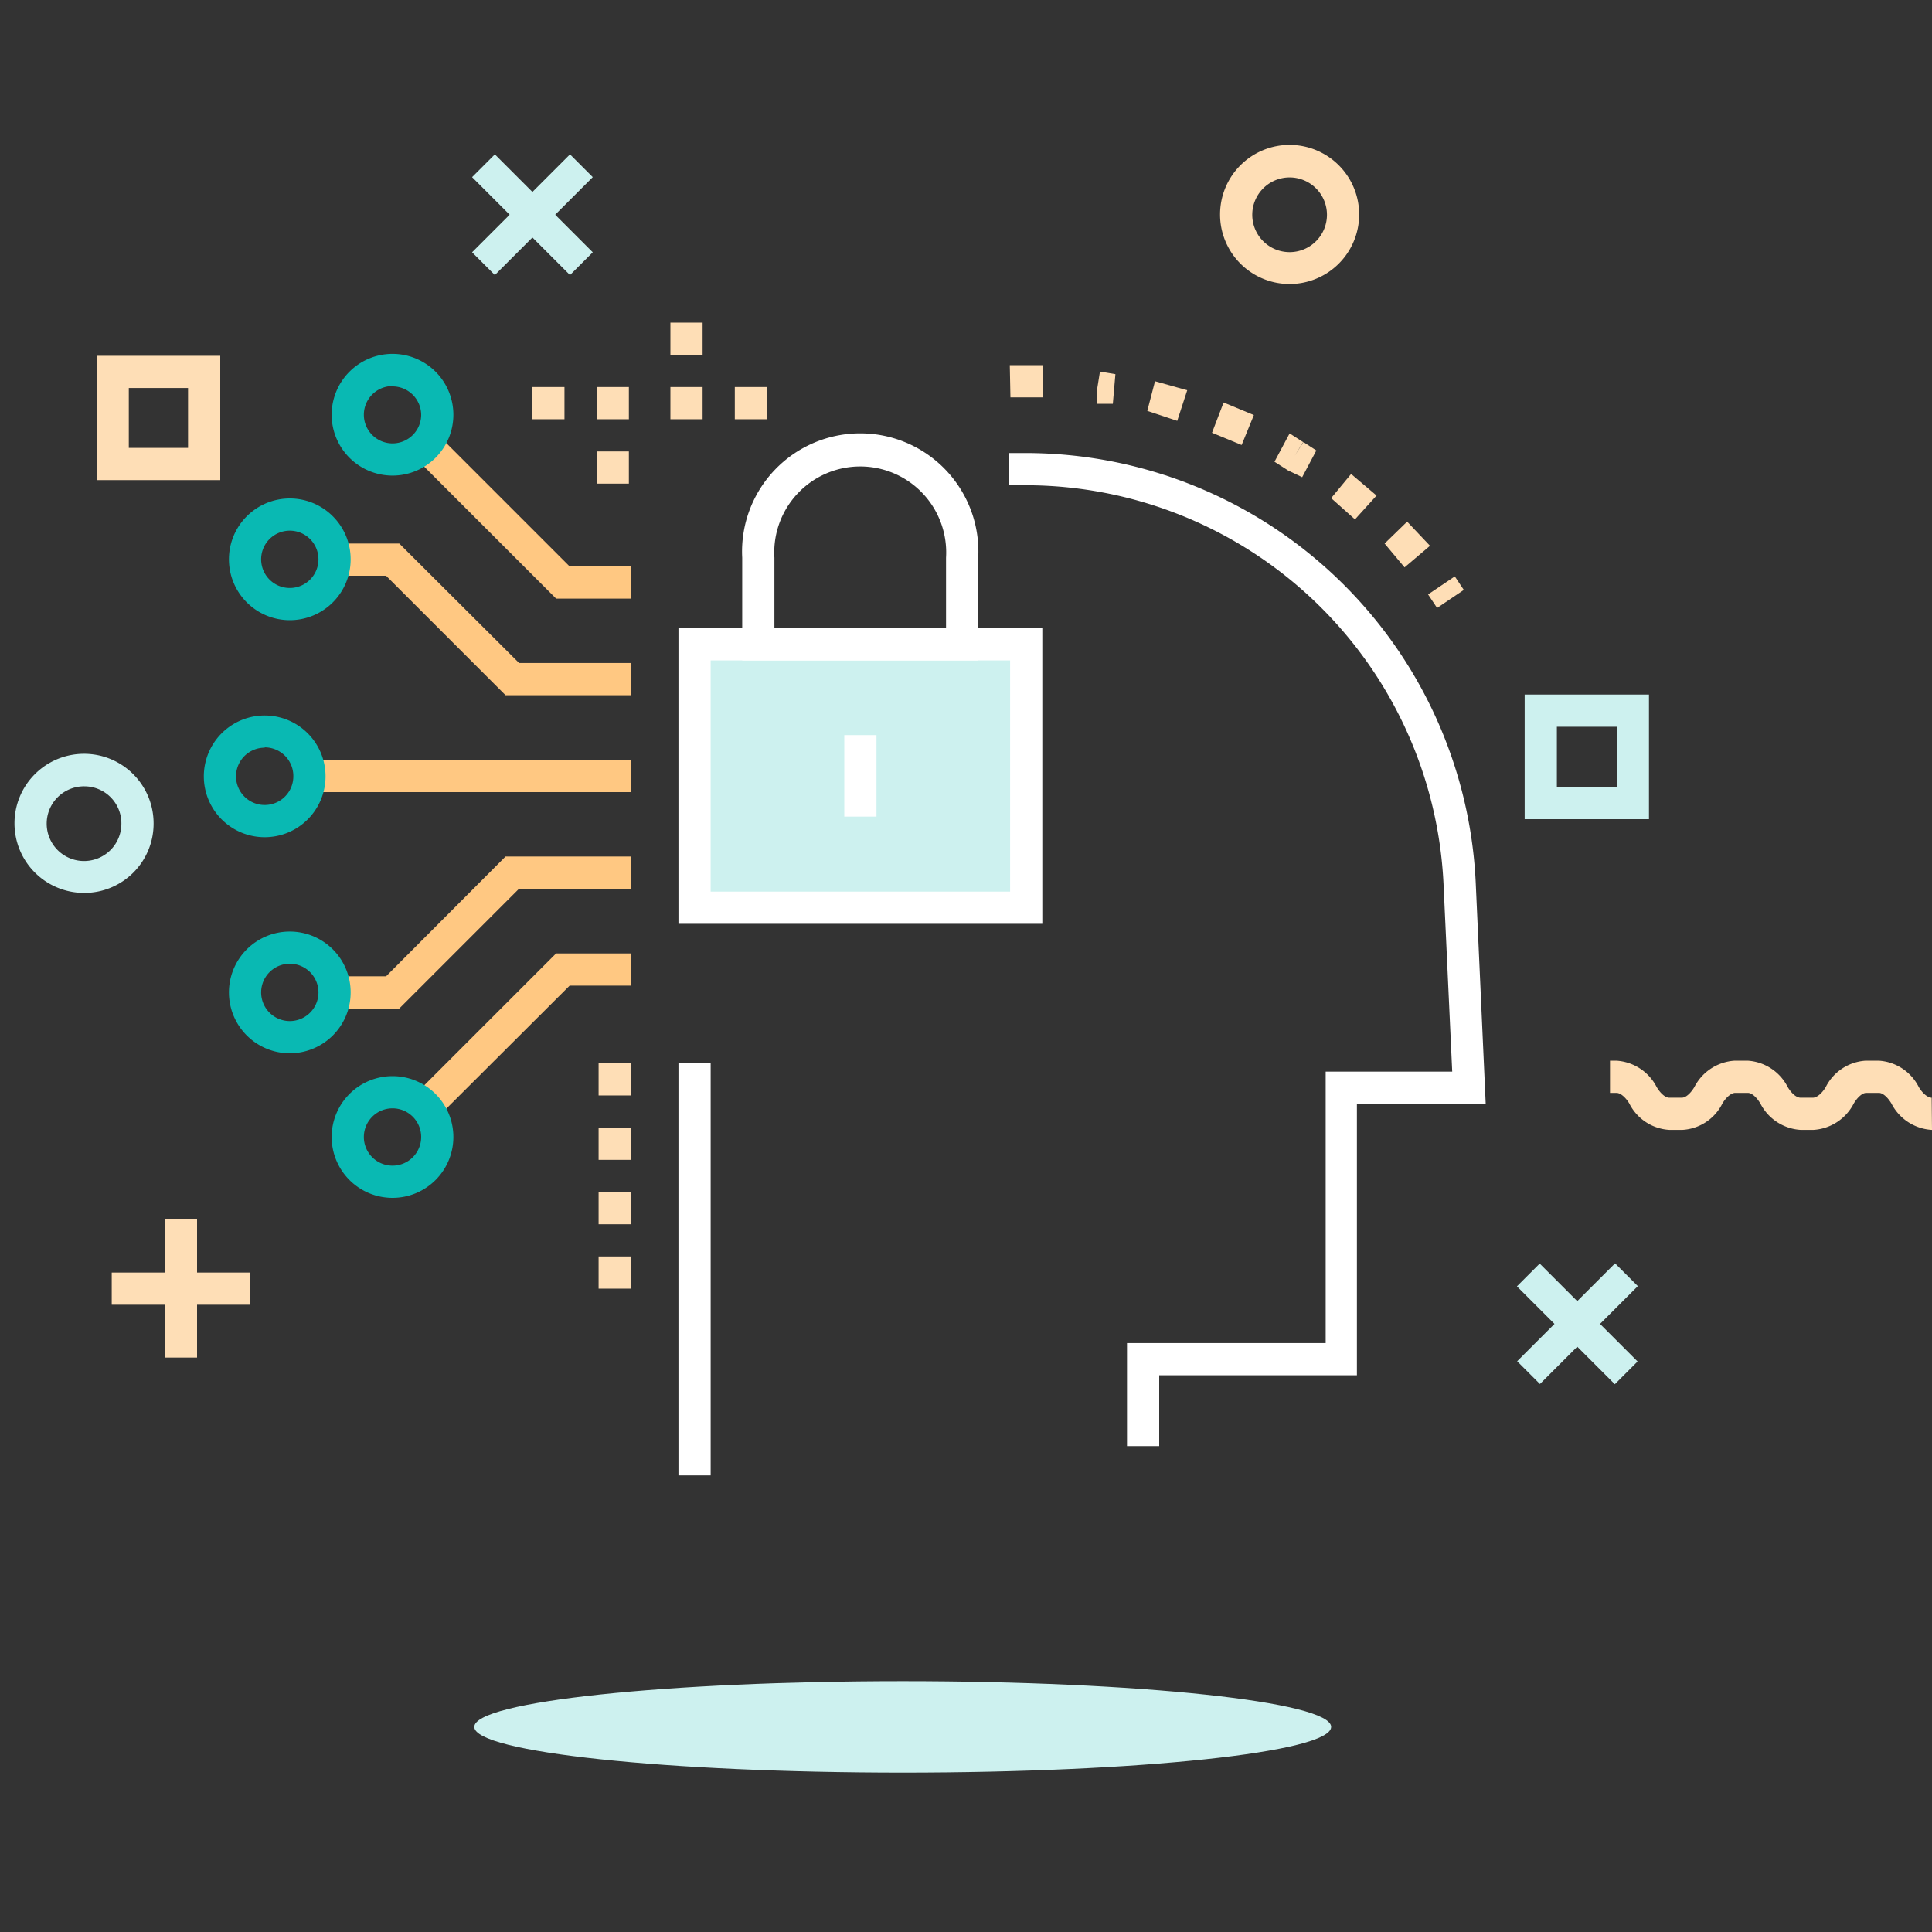 <svg id="Layer_1" data-name="Layer 1" xmlns="http://www.w3.org/2000/svg" viewBox="0 0 60 60"><rect x="0" y="0" width="60" height="60" fill="#333333" stroke="none"/><defs><style>.cls-1{fill:#fedeb6;}.cls-2{fill:#cdf1ef;}.cls-3{fill:#ffc882;}.cls-4{fill:#09b9b3;}.cls-5{fill:#fff;}</style></defs><title>Lock Person- On Dark</title><rect class="cls-1" x="5.12" y="37.87" width="1" height="4.29"/><rect class="cls-1" x="3.47" y="39.52" width="4.29" height="1"/><rect class="cls-2" x="48.48" y="38.96" width="1" height="4.3" transform="translate(-14.72 46.68) rotate(-45)"/><rect class="cls-2" x="46.84" y="40.61" width="4.3" height="1" transform="translate(-14.72 46.68) rotate(-45)"/><rect class="cls-2" x="16.03" y="4.52" width="1" height="4.3" transform="translate(0.13 13.64) rotate(-45)"/><rect class="cls-2" x="14.38" y="6.17" width="4.3" height="1" transform="translate(0.13 13.64) rotate(-45)"/><path class="cls-1" d="M60,35.09a1.51,1.51,0,0,1-1.26-.82c-.12-.2-.27-.33-.39-.33h-.39c-.12,0-.27.13-.39.33a1.51,1.51,0,0,1-1.26.82h-.38a1.51,1.51,0,0,1-1.26-.82c-.12-.2-.27-.33-.39-.33h-.39c-.12,0-.28.13-.4.33a1.48,1.48,0,0,1-1.25.82h-.39a1.49,1.49,0,0,1-1.25-.82c-.12-.2-.28-.33-.4-.33H50v-1h.19a1.51,1.51,0,0,1,1.26.82c.12.2.27.33.39.33h.39c.12,0,.27-.13.39-.33a1.51,1.51,0,0,1,1.26-.82h.39a1.5,1.5,0,0,1,1.25.82c.12.2.27.33.4.33h.38c.12,0,.28-.13.4-.33a1.49,1.49,0,0,1,1.25-.82h.39a1.49,1.49,0,0,1,1.25.82c.12.2.28.33.4.33Z"/><path class="cls-1" d="M40.05,8.82a2.16,2.16,0,1,1,2.16-2.15A2.16,2.16,0,0,1,40.05,8.82Zm0-3.31a1.16,1.16,0,1,0,1.16,1.16A1.16,1.16,0,0,0,40.05,5.51Z"/><path class="cls-2" d="M2.62,27.73a2.16,2.16,0,1,1,2.15-2.15A2.15,2.15,0,0,1,2.62,27.73Zm0-3.31a1.16,1.16,0,1,0,1.15,1.16A1.15,1.15,0,0,0,2.62,24.42Z"/><path class="cls-1" d="M6.84,14.91H3V11.05H6.84ZM4,13.91H5.84V12.05H4Z"/><path class="cls-2" d="M51.21,25.44H47.35V21.57h3.86Zm-2.86-1h1.86V22.57H48.35Z"/><rect class="cls-2" x="21.57" y="20.01" width="10.3" height="8.18"/><rect class="cls-3" x="9.61" y="23.6" width="9.98" height="1"/><path class="cls-4" d="M8.22,26a1.89,1.89,0,1,1,1.89-1.89A1.89,1.89,0,0,1,8.22,26Zm0-2.78a.89.89,0,1,0,.89.89A.89.89,0,0,0,8.22,23.21Z"/><polygon class="cls-3" points="19.59 18.59 17.27 18.59 12.86 14.18 13.57 13.47 17.69 17.59 19.59 17.59 19.59 18.59"/><polygon class="cls-3" points="19.59 21.59 15.7 21.59 11.99 17.88 10.4 17.88 10.4 16.88 12.4 16.88 16.12 20.59 19.59 20.59 19.59 21.59"/><path class="cls-4" d="M9,19.26a1.89,1.89,0,1,1,1.89-1.88A1.89,1.89,0,0,1,9,19.26Zm0-2.78a.89.89,0,0,0-.89.9.89.89,0,1,0,.89-.9Z"/><path class="cls-4" d="M12.19,14.77a1.89,1.89,0,1,1,1.89-1.89A1.89,1.89,0,0,1,12.19,14.77Zm0-2.78a.89.89,0,1,0,.89.89A.89.89,0,0,0,12.19,12Z"/><polygon class="cls-3" points="13.57 34.72 12.86 34.02 17.27 29.61 19.59 29.61 19.59 30.61 17.69 30.61 13.57 34.72"/><polygon class="cls-3" points="12.4 31.32 10.4 31.32 10.4 30.32 11.99 30.32 15.7 26.6 19.59 26.6 19.59 27.6 16.12 27.6 12.4 31.32"/><path class="cls-4" d="M9,32.71a1.89,1.89,0,1,1,1.89-1.89A1.89,1.89,0,0,1,9,32.71Zm0-2.78a.89.89,0,1,0,.89.89A.89.89,0,0,0,9,29.93Z"/><path class="cls-4" d="M12.19,37.2a1.89,1.89,0,1,1,1.89-1.89A1.89,1.89,0,0,1,12.19,37.2Zm0-2.78a.89.89,0,1,0,.89.89A.89.89,0,0,0,12.19,34.42Z"/><path class="cls-5" d="M32.37,28.69H21.07V19.51h11.3Zm-10.3-1h9.3V20.51h-9.3Z"/><rect class="cls-5" x="26.22" y="22.83" width="1" height="2.53"/><path class="cls-5" d="M30.38,20.51H23.05V17.32a3.67,3.67,0,1,1,7.33,0Zm-6.33-1h5.33V17.32a2.67,2.67,0,1,0-5.33,0Z"/><polygon class="cls-1" points="32.38 12.34 31.38 12.34 31.36 11.34 32.38 11.34 32.38 12.34"/><path class="cls-1" d="M43.62,17.62,43,16.88l.7-.68.71.75Zm-1.54-1.49-.74-.66.62-.75.79.67Zm-1.64-1.31L40,14.61l-.42-.27.47-.88.42.27-.26.42.27-.42.4.26Zm-1.88-1-.92-.38L38,12.5l.94.39Zm-2-.75-.93-.31.24-.92,1,.28Zm-2-.53-.48,0,0-.5.08-.5-.08.5.08-.5.48.08Z"/><polygon class="cls-1" points="44.63 18.88 44.35 18.46 45.18 17.9 45.46 18.32 44.63 18.88"/><path class="cls-5" d="M36,44.91H35v-3.2h6.17V33.28H45.1l-.27-5.83a13,13,0,0,0-13-12.38h-.5v-1h.5a14,14,0,0,1,14,13.34l.31,6.87h-4v8.43H36Z"/><rect class="cls-5" x="21.07" y="33.02" width="1" height="12.8"/><rect class="cls-1" x="16.53" y="12.02" width="1" height="1"/><rect class="cls-1" x="18.53" y="12.02" width="1" height="1"/><rect class="cls-1" x="18.53" y="14.02" width="1" height="1"/><rect class="cls-1" x="22.82" y="12.02" width="1" height="1"/><rect class="cls-1" x="20.82" y="12.02" width="1" height="1"/><rect class="cls-1" x="20.82" y="10.02" width="1" height="1"/><rect class="cls-1" x="18.59" y="39.02" width="1" height="1"/><rect class="cls-1" x="18.59" y="37.02" width="1" height="1"/><rect class="cls-1" x="18.59" y="35.02" width="1" height="1"/><rect class="cls-1" x="18.59" y="33.02" width="1" height="1"/><path class="cls-2" d="M41.34,53.63c0,.79-6,1.42-13.3,1.42s-13.31-.63-13.31-1.42,6-1.42,13.31-1.42S41.34,52.85,41.34,53.63Z"/></svg>